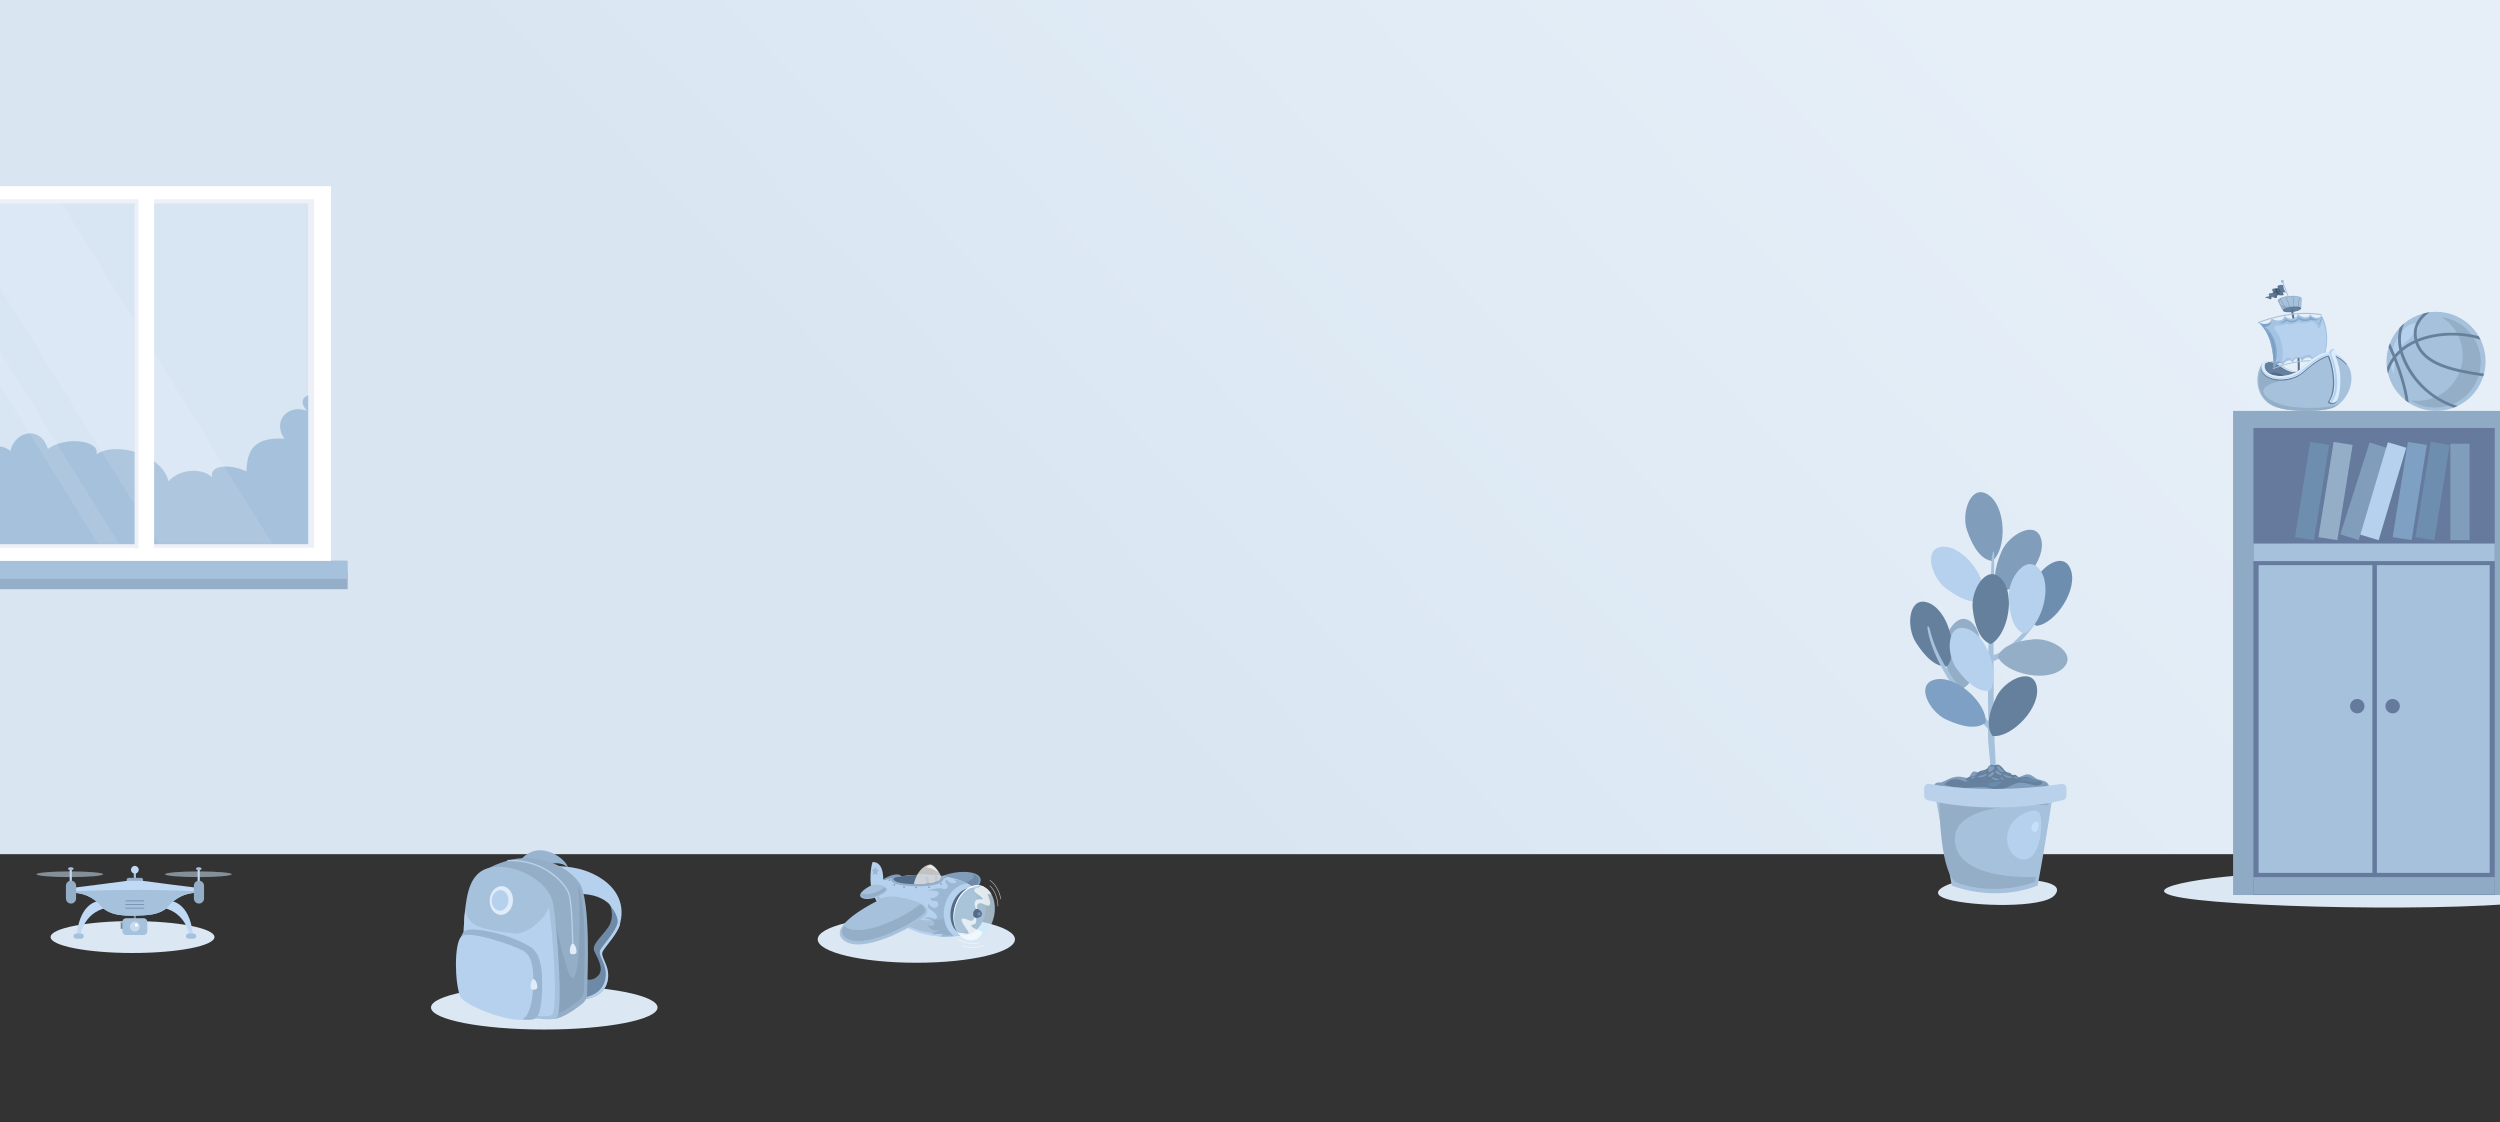 <svg width="1920" height="862" viewBox="0 0 1920 862" fill="none" xmlns="http://www.w3.org/2000/svg">
<rect x="0" y="0" width="1920" height="862" fill="#333333" stroke="none"/>
<g clip-path="url(#clip0)">
<rect x="-4" width="1924" height="656" fill="url(#paint0_linear)"/>
<path d="M267 438.441H-299V452.526H267V438.441Z" fill="#95AEC7"/>
<path d="M267 430.526H-299V444.616H267V430.526Z" fill="#A6C1DC"/>
<path d="M246.115 150.156H-278.11V422.803H246.115V150.156Z" fill="#EDF0F7"/>
<path d="M236.7 156.278H-268.7V417.916H236.7V156.278Z" fill="#D8E6F4"/>
<path d="M-268.7 417.911H236.7V303.607C232.24 304.928 230.238 309.696 235.858 315.53C220.977 309.917 208.974 323.647 218.442 336.877C190.711 335.224 190.09 350.76 189.19 361.982C176.114 355.97 161.007 357.171 162.811 366.393C153.829 358.406 136.87 360.91 129.441 369.604C124.481 349.155 89.673 338.713 74.047 348.8C77.159 338.463 50.737 334.575 36.78 344.749C30.983 326.232 11.527 331.12 7.918 346.354C0.057 339.366 -14.179 343.148 -11.923 355.576C-24.999 347.959 -43.118 357.484 -35.141 373.218C-40.053 370.156 -51.903 371.997 -54.481 382.435C-58.528 371.718 -78.729 372.458 -80.442 383.021C-89.068 365.778 -119.446 373.309 -125.219 394.781C-132.089 382.839 -151.93 387.654 -155.817 398.174C-164.165 385.876 -186.324 381.195 -199.271 390.46C-197.467 387.255 -205.583 377.23 -213.247 381.839C-213.247 381.839 -212.795 362.597 -231.736 361.794C-215.956 345.758 -242.109 315.088 -260.598 316.289C-245.347 307.49 -254.594 289.997 -268.695 298.397V417.911H-268.7Z" fill="#A6C1DC"/>
<g opacity="0.3">
<path opacity="0.3" d="M121.874 417.656H209.166L47.345 156.1H-39.947L121.874 417.656Z" fill="white"/>
<path opacity="0.3" d="M75.158 417.656H91.386L-70.435 156.1H-86.663L75.158 417.656Z" fill="white"/>
</g>
<path d="M-286.212 143V430.752H254.212V143H-286.212ZM241.29 420.688H-273.285V153.058H241.29V420.688Z" fill="white"/>
<path d="M115.47 155.605H103.399V421.299H115.47V155.605Z" fill="#EDF0F7"/>
<path d="M118.357 146.974H106.291V428.368H118.357V146.974Z" fill="white"/>
<path d="M1512.17 675.814C1499.87 676.399 1476.38 685.032 1495.81 690.661C1515.24 696.291 1569.19 697.571 1577.89 687.589C1586.58 677.606 1566.12 673.253 1512.17 675.814Z" fill="#DBE7F3"/>
<path d="M1572.67 608.72C1574.91 607.313 1573.94 601.818 1571.25 600.448C1568.56 599.073 1565.34 598.962 1563.28 597.584C1561.22 596.209 1558.67 593.672 1554.93 595.149C1551.21 596.626 1547.62 598.426 1545.31 596.843C1543 595.264 1539.8 592.179 1535.55 591.59C1532.94 591.234 1527.98 596.626 1525.03 595.681C1522.08 594.72 1518.01 592.068 1515.71 592.596C1513.38 593.12 1512.97 598.005 1510.41 597.485C1507.84 596.954 1504.24 595.681 1499.63 597.162C1495.01 598.635 1491.66 601.286 1489.48 600.967C1487.31 600.648 1484.78 602.203 1485.67 604.203C1486.58 606.216 1481.59 609.968 1505.45 612.39C1517.45 613.728 1555.32 615.483 1572.67 608.72Z" fill="#809DBB"/>
<path d="M1565.53 599.478C1570.18 600.464 1568.54 602.653 1565.17 603.242C1561.79 603.851 1554.21 599.862 1549 601.438C1543.8 603.017 1537.22 608.503 1529.75 605.652C1522.26 602.796 1513.76 605.418 1507.28 605.12C1500.8 604.829 1491.79 602.902 1493.67 601.888C1495.5 600.91 1496.15 598.733 1501.44 598.508C1506.73 598.283 1508.37 601.29 1510.92 599.858C1513.49 598.418 1512.48 596.393 1516.59 596.544C1520.71 596.696 1521.62 600.456 1527.65 599.331C1533.67 598.197 1535.87 593.075 1538.42 594.437C1540.97 595.792 1544.12 599.707 1548.82 598.197C1558.95 594.965 1556.14 597.518 1565.53 599.478Z" fill="#65819D"/>
<path d="M1555.74 597.518C1559.01 597.408 1568.41 600.947 1564.41 601.033C1560.41 601.114 1555.32 598.692 1552.48 599.613C1549.65 600.533 1551.06 597.69 1555.74 597.518Z" fill="#6A8BAC"/>
<path d="M1536.88 598.111C1535.21 598.631 1532.88 601.114 1528.96 601.368C1525.04 601.618 1526.79 604.04 1530.88 604.203C1534.97 604.371 1541.23 596.778 1536.88 598.111Z" fill="#6A8BAC"/>
<path d="M1496.85 605.958C1493.34 604.203 1489.35 602.117 1488.43 603.704C1487.51 605.292 1495.68 609.71 1504.69 609.804C1513.7 609.886 1514.2 607.885 1508.61 607.464C1503.03 607.051 1502.36 608.72 1496.85 605.958Z" fill="#65819D"/>
<path d="M1567.42 604.203C1570.51 602.493 1573.67 603.119 1570.5 605.623C1567.33 608.135 1559.32 612.059 1550.48 611.056C1541.64 610.054 1544.31 606.376 1552.56 606.134C1560.82 605.877 1561.24 607.628 1567.42 604.203Z" fill="#65819D"/>
<path d="M1576.31 612.116C1576.31 612.116 1569.96 654.113 1564.9 680.097C1530.66 693.472 1499 680.097 1499 680.097L1486.68 613.167L1576.31 612.116Z" fill="#A6C1DC"/>
<path d="M1574.21 609.412L1572.71 618.388C1572.71 618.388 1491.9 613.188 1502.18 650.517C1509.39 676.673 1563.46 673.494 1563.46 673.494L1562.81 677.389C1562.81 677.389 1532.38 689.36 1501.7 677.389C1488.64 666.502 1489.39 610.463 1489.39 610.463L1574.21 609.412Z" fill="#95AEC7"/>
<path d="M1551 626.595C1554.59 624.128 1565.01 619.308 1566.91 625.81C1568.82 632.311 1567.59 659.641 1554.67 660.103C1541.75 660.545 1534.54 637.92 1551 626.595Z" fill="#B6D1ED"/>
<path d="M1562.14 631.869C1562.89 631.341 1565.09 630.326 1565.49 631.701C1565.89 633.068 1565.64 638.849 1562.91 638.943C1560.17 639.045 1558.65 634.254 1562.14 631.869Z" fill="#C7E0FA"/>
<path d="M1477.71 611.236C1477.71 613.135 1479.29 614.252 1481.14 614.669C1536.27 627.078 1583.58 614.669 1583.58 614.669C1585.47 614.669 1587.01 613.135 1587.01 611.236V605.394C1587.01 603.5 1585.47 601.965 1583.58 601.965C1583.58 601.965 1532.6 610.864 1481.14 601.965C1479.25 601.965 1477.71 603.504 1477.71 605.394V611.236V611.236Z" fill="#B9D1EA"/>
<path d="M1506.97 529.017C1520.16 522.59 1526.92 489.646 1514.25 478.01C1503.3 467.958 1491.5 487.948 1493.15 501.928C1494.81 515.908 1498.96 526.137 1506.97 529.017Z" fill="#95AEC7"/>
<path d="M1535.6 453.888C1550.23 454.948 1572.57 429.831 1567.43 413.404C1562.99 399.216 1542.77 410.585 1537.21 423.514C1531.64 436.443 1530.11 447.379 1535.6 453.888Z" fill="#809DBB"/>
<path d="M1523.37 460.577C1527.92 446.61 1508.94 418.862 1491.78 419.905C1476.96 420.806 1483.12 443.189 1494.31 451.711C1505.5 460.23 1515.74 464.345 1523.37 460.577Z" fill="#B6D1ED"/>
<path d="M1495.53 511.715C1504.63 500.19 1496.43 467.578 1479.97 462.607C1465.76 458.311 1463.79 481.447 1471.34 493.32C1478.89 505.193 1487.07 512.603 1495.53 511.715Z" fill="#65809D"/>
<path d="M1530.04 430.87C1541.53 421.738 1541.01 388.116 1526.13 379.495C1513.28 372.053 1506.07 394.122 1510.7 407.411C1515.33 420.707 1521.59 429.794 1530.04 430.87Z" fill="#809DBB"/>
<path d="M1482.16 483.46C1486.47 502.448 1500.4 526.235 1527.13 553.888C1525.55 511.379 1529.36 429.778 1529.74 427.626C1530.6 422.835 1531.64 421.595 1531.56 427.266C1531.41 438.173 1531.07 470.662 1531.03 502.968C1535.58 502.063 1549.35 496.184 1573.04 460.046C1574.42 456.944 1576.83 457.288 1575.11 460.733C1573.43 464.092 1552.47 499.834 1531.03 507.718C1531.03 532.212 1531.22 555.983 1531.84 569.488C1534.06 618.04 1534.32 592.519 1534.39 594.597C1533.85 598.377 1529.45 595.231 1528.65 594.597C1528.64 578.195 1526.56 576.264 1526.75 559.804C1487.78 519.349 1481.38 490.313 1480.33 482.891C1479.95 480.22 1481.38 480.326 1482.16 483.46Z" fill="#A6C1DC"/>
<path d="M1513.9 596.426L1514.25 596.368C1515.59 596.152 1516.86 595.951 1517.29 595.325L1517.41 595.157C1518.14 594.09 1519.37 592.306 1522.02 591.823C1524.25 591.422 1526.22 590.686 1526.87 589.25C1527.26 587.908 1529.57 587.208 1529.71 587.302C1530.26 587.67 1531 587.928 1533.06 587.515C1533.21 587.433 1533.5 587.253 1533.68 587.224C1536.25 586.819 1538.71 590.833 1539.54 591.708C1540.43 592.666 1541.55 593.23 1542.96 593.431C1543.85 593.558 1544.39 594.143 1544.78 594.572C1545.22 595.047 1545.4 595.215 1545.8 595.215C1545.91 595.215 1546.04 595.198 1546.18 595.17C1546.58 595.088 1546.91 595.047 1547.2 595.047C1548.21 595.047 1548.68 595.538 1549.08 595.972C1549.36 596.266 1549.68 596.602 1550.33 596.966C1550.96 597.322 1552.32 597.637 1552.79 598.741C1552.99 599.183 1550.45 599.359 1548.37 599.359C1547.42 599.359 1546.44 599.212 1545.61 598.942C1545.15 598.795 1544.59 598.717 1543.93 598.717C1542.2 598.717 1540.25 599.277 1539.52 599.797C1538.92 600.222 1537.89 600.427 1536.37 600.427C1534.49 600.427 1531.96 600.096 1530.21 599.621C1528.52 599.167 1526.08 599.462 1523.12 600.472C1521.9 600.885 1520.3 601.143 1518.95 601.143C1517.51 601.143 1516.42 600.869 1515.72 600.321C1515.02 599.777 1513.37 599.625 1512.38 599.535C1511.87 599.49 1511.48 599.453 1511.19 599.38C1510.5 599.208 1509.38 599.122 1509.39 598.729C1509.4 598.426 1510.34 597.007 1513.9 596.426Z" fill="#65809D"/>
<path d="M1534.9 588.259C1535.73 588.259 1535.34 589.622 1538.13 591.61C1540.07 592.985 1538.07 593.922 1535.78 592.085C1533.39 590.17 1533.39 588.259 1534.9 588.259Z" fill="#809DBB"/>
<path d="M1540.89 593.701C1542.16 593.664 1544.01 594.548 1543.02 594.842C1542.03 595.137 1538.54 593.779 1540.89 593.701Z" fill="#6A8AAC"/>
<path d="M1537.02 597.064C1538.19 597.555 1539.51 599.134 1538.48 598.991C1537.46 598.844 1534.85 596.148 1537.02 597.064Z" fill="#809DBB"/>
<path d="M1547.8 596.577C1549.21 596.937 1551.59 598.304 1549.19 597.976C1546.81 597.641 1545.93 596.094 1547.8 596.577Z" fill="#809DBB"/>
<path d="M1542.47 595.91C1544.04 596.148 1546.51 596.978 1545.04 597.273C1543.57 597.567 1540.08 597.457 1538.69 595.505C1537.38 593.685 1540.78 595.652 1542.47 595.91Z" fill="#809DBB"/>
<path d="M1532.93 597.915C1534.23 598.111 1536.29 598.799 1535.07 599.044C1533.84 599.29 1530.94 599.196 1529.78 597.575C1528.7 596.066 1531.52 597.702 1532.93 597.915Z" fill="#809DBB"/>
<path d="M1534.02 592.081C1535 592.858 1538.21 594.658 1537.15 595.137C1536.08 595.616 1533 594.045 1532.59 592.977C1532.19 591.913 1533.29 591.492 1534.02 592.081Z" fill="#809DBB"/>
<path d="M1530.67 592.977C1529.84 592.977 1529.16 594.008 1528.07 594.695C1526.05 595.955 1527.32 597.731 1529.61 595.894C1532 593.987 1532.19 592.977 1530.67 592.977Z" fill="#809DBB"/>
<path d="M1523.92 592.261C1522.66 592.22 1520.8 593.104 1521.79 593.402C1522.79 593.697 1526.28 592.334 1523.92 592.261Z" fill="#6A8AAC"/>
<path d="M1524.4 597.514C1523.23 598.009 1521.91 599.588 1522.93 599.441C1523.96 599.294 1526.57 596.593 1524.4 597.514Z" fill="#6A8AAC"/>
<path d="M1515.95 596.577C1514.54 596.937 1512.17 598.304 1514.55 597.976C1516.94 597.641 1517.83 596.094 1515.95 596.577Z" fill="#809DBB"/>
<path d="M1521.83 595.501C1520.26 595.738 1517.79 596.569 1519.26 596.859C1520.73 597.154 1524.22 597.044 1525.61 595.092C1526.92 593.275 1523.52 595.243 1521.83 595.501Z" fill="#809DBB"/>
<path d="M1527.86 588.546C1526.89 589.495 1526.5 592.163 1527.56 592.748C1528.63 593.333 1531.27 591.267 1531.68 589.966C1532.08 588.665 1528.59 587.826 1527.86 588.546Z" fill="#809DBB"/>
<path d="M1524.99 554.948C1526.4 540.325 1501.86 517.365 1485.33 522.115C1471.06 526.215 1481.93 546.728 1494.7 552.612C1507.48 558.495 1518.36 560.283 1524.99 554.948Z" fill="#7EA0C4"/>
<path d="M1528.85 494.654C1542.04 488.227 1548.8 455.283 1536.13 443.647C1525.19 433.599 1513.38 453.585 1515.04 467.565C1516.69 481.545 1520.84 491.774 1528.85 494.654Z" fill="#65809D"/>
<path d="M1530.28 565.242C1544.85 567.005 1568.37 542.997 1564.02 526.341C1560.27 511.956 1539.53 522.34 1533.35 534.982C1527.17 547.624 1525.12 558.475 1530.28 565.242Z" fill="#65809D"/>
<path d="M1563.71 480.633C1578.35 479.708 1597.11 451.81 1589.81 436.226C1583.5 422.765 1565 436.762 1561.22 450.32C1557.44 463.879 1557.4 474.922 1563.71 480.633Z" fill="#6E8EAF"/>
<path d="M1554.17 486.676C1567.85 481.378 1577.34 449.118 1565.69 436.459C1555.63 425.527 1542.2 444.453 1542.67 458.519C1543.15 472.589 1546.43 483.133 1554.17 486.676Z" fill="#B6D1ED"/>
<path d="M1534.26 504.35C1540.45 517.672 1573.23 524.999 1585.07 512.517C1595.29 501.732 1575.53 489.573 1561.55 490.988C1547.56 492.404 1537.28 496.385 1534.26 504.35Z" fill="#95AEC7"/>
<path d="M1528.22 530.441C1536.52 518.331 1526.15 486.345 1509.39 482.491C1494.92 479.16 1494.51 502.378 1502.84 513.716C1511.18 525.057 1519.83 531.897 1528.22 530.441Z" fill="#B6D1ED"/>
<path d="M1744.99 670.976C1702.06 671.77 1620.09 683.477 1687.89 691.112C1755.7 698.753 1943.94 700.49 1974.27 686.945C2004.6 673.407 1933.23 667.503 1744.99 670.976Z" fill="#DBE7F3"/>
<path d="M1715.01 687.379H1931.59V315.567H1715.01V687.379Z" fill="#8FAAC5"/>
<path d="M1730.64 687.377H1915.96V328.69H1730.64V687.377Z" fill="#657A9D"/>
<path d="M1734.6 670.37H1912.1V434.035H1734.6V670.37Z" fill="#A6C1DC"/>
<path d="M1821.99 671.157H1825.45V432.325H1821.99V671.157Z" fill="#657A9D"/>
<path d="M1730.64 430.927H1915.96V417.437H1730.64V430.927Z" fill="#A6C1DC"/>
<path d="M1730.64 687.1H1915.96V673.615H1730.64V687.1Z" fill="#8FAAC5"/>
<path d="M1896.6 340.781H1881.88V414.857H1896.6V340.781Z" fill="#809DBB"/>
<path d="M1819.87 339.811L1797.36 410.384L1811.4 414.852L1833.9 344.288L1819.87 339.811Z" fill="#809DBB"/>
<path d="M1866.8 339.385L1855.08 412.529L1869.62 414.852L1881.35 341.712L1866.8 339.385Z" fill="#6E8EAF"/>
<path d="M1833.89 339.664L1812.7 410.641L1826.81 414.852L1848.01 343.876L1833.89 339.664Z" fill="#B6D1ED"/>
<path d="M1849.27 339.385L1837.55 412.529L1852.1 414.852L1863.82 341.712L1849.27 339.385Z" fill="#7EA0C3"/>
<path d="M1774.26 339.385L1762.54 412.529L1777.09 414.852L1788.8 341.712L1774.26 339.385Z" fill="#6E8EAF"/>
<path d="M1792.25 339.385L1780.53 412.529L1795.08 414.852L1806.8 341.712L1792.25 339.385Z" fill="#95AEC7"/>
<path d="M1815.93 542.341C1815.93 545.404 1813.45 547.882 1810.39 547.882C1807.33 547.882 1804.85 545.404 1804.85 542.341C1804.85 539.282 1807.33 536.799 1810.39 536.799C1813.45 536.799 1815.93 539.282 1815.93 542.341Z" fill="#657A9D"/>
<path d="M1843.08 542.341C1843.08 545.404 1840.61 547.882 1837.55 547.882C1834.48 547.882 1832.01 545.404 1832.01 542.341C1832.01 539.282 1834.48 536.799 1837.55 536.799C1840.61 536.799 1843.08 539.282 1843.08 542.341Z" fill="#657A9D"/>
<path d="M1743.92 277.411C1743.92 277.411 1747.68 277.478 1752.11 280.59C1762.36 287.815 1765.45 286.517 1773.83 280.302C1781.35 285.648 1741.03 300.099 1737.13 290.559C1736.55 283.622 1733.8 278.71 1743.92 277.411Z" fill="#65809D"/>
<path d="M1741.6 278.618C1741.6 278.618 1745.56 278.104 1749.99 281.216C1757.24 286.327 1760.81 287.457 1765.25 285.489C1761.69 286.247 1757.97 284.944 1751.87 280.781C1746.42 277.075 1742.14 277.745 1742.14 277.745C1740.19 277.993 1740.35 278.525 1739.25 279.035C1739.95 278.871 1740.73 278.729 1741.6 278.618Z" fill="#536B86"/>
<path d="M1741.75 278.135C1741.75 278.135 1745.71 277.62 1750.13 280.737C1757.38 285.844 1760.96 286.983 1765.39 285.01C1761.83 285.768 1758.12 284.465 1752.01 280.302C1746.57 276.596 1742.28 277.266 1742.28 277.266C1740.34 277.518 1740.5 278.046 1739.4 278.551C1740.09 278.387 1740.87 278.245 1741.75 278.135Z" fill="#C8D9EA"/>
<path d="M1773.83 280.298C1773.26 280.724 1772.71 281.123 1772.19 281.495C1774.34 284.062 1767.69 288.206 1759.42 291.119C1769.19 288.042 1777.63 283.007 1773.83 280.298Z" fill="#FDC300"/>
<path d="M1738.23 292.05C1741.57 294.843 1750.3 293.85 1758.39 291.434C1757.13 290.693 1755.74 289.78 1754.18 288.681C1749.75 285.564 1745.79 286.079 1745.79 286.079C1739.68 286.868 1738.27 288.973 1738.23 292.05Z" fill="#536B86"/>
<path d="M1753.65 218.848C1753.65 218.848 1753.21 222.075 1755.64 224.522C1752.97 224.318 1752.9 224.664 1753.41 225.488C1753.91 226.313 1753.86 226.801 1752.41 226.734C1750.95 226.668 1748.48 226.543 1748.66 227.492C1748.83 228.441 1748.68 228.893 1747.22 228.68C1745.75 228.467 1744.09 227.745 1744.26 228.498C1744.42 229.261 1744.54 230.116 1743.2 229.655C1741.85 229.194 1740.86 228.361 1739.76 229.084C1739.69 228.8 1740 227.856 1741.2 227.802C1742.4 227.749 1743.42 227.802 1742.98 227.164C1742.54 226.521 1741.82 225.524 1743.2 225.307C1744.58 225.089 1746.6 225.014 1745.9 224.203C1745.21 223.392 1744.38 222.257 1745.69 221.76C1747 221.259 1749.91 221.924 1749.55 221.135C1749.19 220.346 1748.88 219.597 1750 219.167C1751.13 218.728 1752.86 218.675 1753.65 218.848Z" fill="#607A97"/>
<path d="M1753.18 225.014C1752.41 224.921 1751.01 222.509 1750.04 221.233C1749.33 220.302 1749.63 219.579 1749.92 219.202C1748.91 219.641 1749.2 220.368 1749.55 221.131C1749.91 221.92 1747 221.255 1745.69 221.756C1745.63 221.778 1745.57 221.805 1745.52 221.831C1745.73 221.796 1745.98 221.756 1746.28 221.711C1747.71 221.508 1749.16 222.314 1749.78 222.82C1750.84 223.666 1752.39 224.828 1752.15 225.785C1752.05 226.207 1750.96 226.579 1750.43 226.681C1750.59 226.685 1752.25 226.721 1752.4 226.73C1753.85 226.796 1753.91 226.308 1753.4 225.484C1753.3 225.307 1753.21 225.151 1753.18 225.014Z" fill="#536B86"/>
<path d="M1748.66 227.492C1748.64 227.408 1748.65 227.333 1748.67 227.262C1748.32 227.12 1747.89 226.362 1747.33 225.661C1746.45 224.562 1745.96 223.782 1745.35 223.17C1745.23 223.041 1745.15 223.015 1745.12 223.05C1745.28 223.445 1745.61 223.853 1745.91 224.207C1746.49 224.881 1745.18 225.05 1743.93 225.209C1744.88 225.103 1746.07 225.165 1746.93 226.442C1747.67 227.532 1746.77 228.294 1746.43 228.529C1746.69 228.587 1746.95 228.64 1747.22 228.68C1748.68 228.889 1748.83 228.441 1748.66 227.492Z" fill="#536B86"/>
<path d="M1742.4 225.865C1742.35 226.264 1742.71 226.778 1742.98 227.16C1743.33 227.674 1742.74 227.736 1741.87 227.771C1741.87 227.771 1741.88 227.771 1741.88 227.776C1742.99 227.878 1743.5 228.419 1743.83 229.097C1744.09 229.62 1743.07 229.5 1742.6 229.425C1742.79 229.505 1742.99 229.585 1743.2 229.655C1744.54 230.116 1744.41 229.261 1744.26 228.498C1744.23 228.383 1744.25 228.299 1744.3 228.246C1743.46 227.545 1742.69 226.34 1742.4 225.865Z" fill="#536B86"/>
<path d="M1747.51 223.884C1747.73 223.977 1748.1 224.105 1748.19 224.261C1748.38 224.73 1748.74 224.859 1749.15 224.788C1749.57 224.722 1749.66 224.327 1749.54 224.048C1749.42 223.768 1749.63 223.534 1749.66 223.378C1749.83 222.381 1749.08 221.973 1748.44 221.938C1747.85 221.907 1747.34 222.08 1747.09 222.682C1746.83 223.285 1747.3 223.791 1747.51 223.884ZM1748.6 223.157C1748.52 222.904 1748.63 222.642 1748.83 222.576C1749.05 222.505 1749.28 222.656 1749.37 222.908C1749.45 223.161 1749.34 223.423 1749.14 223.494C1748.92 223.56 1748.69 223.409 1748.6 223.157ZM1748.88 223.72C1749.14 223.711 1749.05 224.19 1749.05 224.19C1749.02 224.336 1748.84 224.225 1748.7 224.043C1748.56 223.857 1748.63 223.724 1748.88 223.72ZM1747.64 222.798C1747.84 222.696 1748.09 222.807 1748.21 223.041C1748.34 223.276 1748.27 223.551 1748.08 223.653C1747.88 223.755 1747.62 223.644 1747.5 223.409C1747.38 223.174 1747.44 222.9 1747.64 222.798Z" fill="#37495C"/>
<path d="M1750.85 223.312C1750.85 223.312 1750.81 222.833 1750.51 222.908C1750.21 222.984 1750.24 223.48 1750.36 223.742C1749.97 224.065 1748.67 225.821 1748.67 225.821C1748.67 225.821 1748.08 225.728 1748.04 226.02C1748 226.313 1748.49 226.348 1748.49 226.348C1748.49 226.348 1748.64 226.725 1748.88 226.654C1749.1 226.592 1749.07 226.22 1748.92 226.007C1749.14 225.794 1750.68 223.937 1750.68 223.937C1750.68 223.937 1751.27 224.048 1751.34 223.751C1751.41 223.458 1751.02 223.232 1750.85 223.312Z" fill="#37495C"/>
<path d="M1750.37 225.4C1750.37 225.4 1750.83 224.943 1750.98 225.151C1751.13 225.364 1750.98 225.666 1750.83 225.679C1750.98 225.972 1750.78 226.246 1750.55 226.184C1750.32 226.122 1750.23 225.794 1750.23 225.794L1747.04 224.73C1747.04 224.73 1746.69 225.147 1746.44 224.979C1746.24 224.846 1746.32 224.571 1746.59 224.469C1746.38 224.181 1746.56 224.003 1746.74 224.003C1746.92 224.003 1747.14 224.371 1747.14 224.371L1750.37 225.4Z" fill="#37495C"/>
<path d="M1758.91 233.415C1758.72 233.432 1758.56 233.308 1758.52 233.126C1757.5 228.21 1752.89 217.208 1752.85 217.097C1752.77 216.911 1752.86 216.698 1753.04 216.618C1753.23 216.543 1753.44 216.627 1753.52 216.813C1753.71 217.265 1758.2 227.989 1759.23 232.976C1759.27 233.175 1759.15 233.366 1758.95 233.406C1758.94 233.41 1758.92 233.415 1758.91 233.415Z" fill="#A6C1DC"/>
<path d="M1753.85 215.944C1753.9 216.516 1753.48 217.017 1752.9 217.07C1752.33 217.119 1751.83 216.698 1751.78 216.126C1751.73 215.554 1752.15 215.053 1752.73 215.004C1753.29 214.951 1753.8 215.372 1753.85 215.944Z" fill="#95AEC7"/>
<path d="M1753.65 215.776C1753.68 216.197 1753.37 216.565 1752.96 216.6C1752.54 216.636 1752.17 216.325 1752.13 215.909C1752.1 215.488 1752.41 215.12 1752.82 215.084C1753.25 215.049 1753.61 215.355 1753.65 215.776Z" fill="#A6C1DC"/>
<path d="M1749.19 230.87C1749.19 230.87 1752.82 238.317 1753.52 238.903C1756.75 238.832 1767.24 236.939 1767.24 236.939L1767.63 228.844C1767.63 228.844 1765.37 226.517 1757.56 227.377C1749.82 228.232 1749.19 230.87 1749.19 230.87Z" fill="#95AEC7"/>
<path d="M1751.15 233.375C1751.76 234.022 1753.83 236.052 1763.33 235.143C1767.87 235.316 1767.23 236.934 1767.23 236.934L1767.62 228.84C1767.62 228.84 1765.45 226.982 1757.64 227.847C1749.9 228.702 1750.18 232.351 1751.15 233.375Z" fill="#A6C1DC"/>
<path d="M1767.21 236.668C1767.51 237.741 1764.57 239.08 1760.76 239.599C1756.95 240.117 1753.62 239.67 1753.33 238.601C1753.03 237.528 1755.88 236.243 1759.69 235.724C1763.5 235.197 1766.92 235.596 1767.21 236.668Z" fill="#58738F"/>
<path d="M1766.37 236.926C1766.6 237.763 1764.08 238.81 1760.73 239.262C1757.39 239.714 1754.5 239.408 1754.26 238.57C1754.03 237.732 1756.56 236.686 1759.9 236.23C1763.24 235.777 1766.14 236.088 1766.37 236.926Z" fill="#65809D"/>
<path d="M1755.37 236.806L1750.86 229.239L1751.04 229.172L1755.55 236.739L1755.37 236.806Z" fill="#58738F"/>
<path d="M1758.52 235.955L1755.46 227.74L1755.66 227.696L1758.72 235.91L1758.52 235.955Z" fill="#58738F"/>
<path d="M1761.66 235.56L1760.79 227.253L1761 227.244L1761.86 235.551L1761.66 235.56Z" fill="#58738F"/>
<path d="M1765.09 235.675L1764.88 235.662L1765.88 228.037L1766.09 228.051L1765.09 235.675Z" fill="#58738F"/>
<path d="M1764.58 298.726C1764.55 298.726 1764.51 298.726 1764.48 298.721C1764.04 298.668 1763.73 298.265 1763.79 297.826C1765.88 281.455 1763.95 266.307 1761.97 253C1761.13 247.405 1760.29 242.618 1759.48 238.544C1759.33 238.136 1759.28 237.493 1759.95 237.329C1760.74 237.187 1761.06 237.985 1761.02 238.357C1761.83 242.431 1762.71 247.175 1763.54 252.747C1765.54 266.161 1767.48 281.473 1765.37 298.03C1765.32 298.433 1764.98 298.726 1764.58 298.726Z" fill="#58738F"/>
<path d="M1735.04 247.995C1735.04 247.995 1742.58 251.28 1744.57 244.728C1749.34 247.405 1753.99 246.199 1754.53 242.529C1757.94 246.324 1764.3 245.069 1764.62 241.11C1768.32 244.599 1773.54 244.573 1774.11 241.234C1776.03 244.701 1782.02 245.034 1782.63 242.063C1786.47 245.814 1790.85 265.505 1782.71 277.558C1782.42 273.232 1777.91 273.719 1775.98 277.053C1774.83 273.258 1769.86 273.99 1768.01 277.394C1766.45 273.223 1761.95 275.116 1760.76 278.494C1759.35 275.302 1754.98 276.964 1752.97 280.604C1751.94 277.199 1748.4 278.569 1746.16 282.67C1745.98 269.464 1744.18 256.967 1735.04 247.995Z" fill="#A4C2E1"/>
<path d="M1747.43 278.764C1750.94 267.677 1745.54 254.551 1739.26 251.195C1741.01 251.195 1744.08 249.591 1744.66 247.255C1742.7 248.744 1740.99 248.926 1739.84 248.779C1737.41 249.023 1735.05 247.99 1735.05 247.99C1744.18 256.963 1745.98 269.459 1746.16 282.665C1748.15 279.017 1751.16 277.536 1752.54 279.637C1752.54 279.637 1752.54 279.637 1752.54 279.637C1751.81 277.74 1749.48 276.574 1747.43 278.764Z" fill="#82A6CB"/>
<path d="M1749.91 247.986C1749.91 247.986 1754.29 247.84 1755.16 244.776C1758.22 246.962 1763.62 247.108 1765.37 243.318C1767.85 245.796 1773.11 246.089 1774.42 243.318C1777.48 245.215 1780.1 245.942 1781.27 245.215C1780.25 246.089 1776.75 246.381 1774.71 245.508C1772.95 246.82 1767.12 247.259 1765.52 244.923C1764.06 246.966 1759.97 249.006 1755.74 246.235C1754.58 248.132 1752.25 248.279 1749.91 247.986Z" fill="#82A6CB"/>
<path d="M1755.16 249.006C1755.16 249.006 1752.54 250.025 1749.62 249.883C1746.71 249.737 1745.1 250.903 1748.46 254.99C1751.81 259.073 1754.29 269.14 1752.69 276.725C1752.83 278.618 1753.85 277.598 1755.16 275.705C1756.48 273.808 1759.25 274.686 1760.71 276.725C1763.33 271.911 1765.96 275.12 1768 274.101C1770.05 273.077 1773.98 271.472 1775 273.369C1776.02 275.267 1777.77 273.954 1778.94 272.93C1780.1 271.911 1782.29 272.35 1783.46 274.828C1786.08 268.989 1788.86 258.927 1783.46 245.362C1783.17 244.635 1783.75 250.468 1780.25 252.508C1780.69 250.757 1777.92 246.089 1774.56 247.113C1771.21 248.132 1768.14 248.279 1766.39 247.698C1764.64 247.113 1763.92 247.844 1760.85 248.864C1757.79 249.883 1757.94 248.132 1755.16 249.006Z" fill="#B6D1ED"/>
<path d="M1739.51 250.056C1740.32 250.056 1741.34 249.795 1742.54 248.943C1742.58 248.912 1742.59 248.846 1742.56 248.802C1742.53 248.753 1742.46 248.744 1742.42 248.779C1739.46 250.889 1737.66 249.294 1737.58 249.223C1737.54 249.183 1737.48 249.187 1737.44 249.232C1737.4 249.276 1737.4 249.338 1737.44 249.373C1737.46 249.387 1738.21 250.056 1739.51 250.056Z" fill="#5F86AE"/>
<path d="M1780.84 249.258C1780.87 249.258 1780.9 249.245 1780.92 249.214C1783.25 246.004 1782.71 243.961 1782.68 243.877C1782.67 243.823 1782.61 243.788 1782.56 243.806C1782.5 243.823 1782.47 243.881 1782.49 243.93C1782.49 243.952 1783.02 245.969 1780.75 249.094C1780.72 249.139 1780.73 249.205 1780.77 249.236C1780.8 249.249 1780.81 249.258 1780.84 249.258Z" fill="#5F86AE"/>
<path d="M1746.71 275.51C1746.76 275.51 1746.8 275.47 1746.81 275.417C1747.97 263.408 1742.46 256.307 1742.41 256.236C1742.38 256.191 1742.31 256.182 1742.26 256.218C1742.22 256.253 1742.21 256.315 1742.25 256.364C1742.3 256.435 1747.75 263.475 1746.6 275.399C1746.6 275.457 1746.64 275.506 1746.69 275.51C1746.7 275.51 1746.7 275.51 1746.71 275.51Z" fill="#5F86AE"/>
<path d="M1745.89 283.441C1745.69 283.45 1745.51 283.295 1745.51 283.091C1745.5 282.9 1745.63 282.74 1745.82 282.709C1745.89 282.687 1746.17 282.576 1746.46 282.457C1758.81 277.483 1771.33 275.696 1782.66 277.288C1782.87 277.319 1783 277.505 1782.98 277.705C1782.95 277.908 1782.76 278.046 1782.56 278.019C1771.36 276.446 1758.97 278.214 1746.73 283.139C1746.09 283.405 1746 283.436 1745.89 283.441Z" fill="#A6C1DC"/>
<path d="M1734.45 248.234C1734.28 248.243 1734.11 248.145 1734.04 247.977C1733.95 247.764 1734.05 247.511 1734.26 247.414C1734.32 247.392 1740.27 244.816 1749.18 242.782C1757.4 240.902 1769.9 239.107 1782.77 241.217C1783 241.257 1783.16 241.474 1783.12 241.709C1783.08 241.939 1782.87 242.099 1782.63 242.059C1769.9 239.971 1757.51 241.753 1749.37 243.615C1740.54 245.632 1734.66 248.176 1734.6 248.199C1734.55 248.221 1734.5 248.234 1734.45 248.234Z" fill="#A6C1DC"/>
<path d="M1738.23 278.01C1738.28 281.335 1737.18 286.987 1746.2 289.204C1755.21 291.42 1764.46 288.042 1768.62 283.503C1772.78 278.964 1783.19 270.727 1789.19 271.467C1795.2 272.208 1803.37 277.301 1805.37 285.932C1808.04 297.449 1800.37 309.631 1791.62 313.173C1784.62 316.01 1759.36 316.945 1747.01 312.331C1731.26 306.444 1730.83 286.641 1738.23 278.01Z" fill="#A6C1DC"/>
<path d="M1794.78 310.916C1787.77 313.749 1762.51 314.684 1750.17 310.074C1734.45 304.192 1731.16 294.678 1759.77 291.207C1759.69 290.773 1759.58 289.917 1759.5 288.805C1755.48 290.002 1750.82 290.334 1746.21 289.199C1737.19 286.983 1739.17 281.911 1739.11 278.587C1731.71 287.222 1732.35 306.634 1748.1 312.521C1760.44 317.136 1784.62 316.01 1791.62 313.173C1793.46 312.428 1795.26 311.293 1796.92 309.861C1796.22 310.265 1795.5 310.624 1794.78 310.916Z" fill="#95AEC7"/>
<path d="M1787.57 272.66C1787.58 273.613 1788.31 275.36 1788.97 277.031C1790.35 280.524 1794.99 298.965 1787.71 308.891C1789.56 311.001 1792.41 310.886 1794.03 308.984C1795.65 307.082 1797.38 296.31 1796.46 288.184C1795.54 280.054 1792.76 275.196 1792.88 273.719C1792.99 272.243 1793.9 270.075 1791.81 269.393C1789.36 268.59 1787.54 271.139 1787.57 272.66Z" fill="#65809D"/>
<path d="M1801.81 280.085C1801.85 280.143 1801.92 280.174 1801.99 280.174C1801.99 280.174 1801.99 280.174 1801.99 280.174C1802.12 280.174 1802.22 280.072 1802.22 279.948C1802.22 279.895 1802.2 279.846 1802.17 279.806C1801.48 278.636 1800.58 277.439 1799.49 276.326C1796.3 273.524 1792.43 271.862 1789.2 271.463C1783.19 270.723 1772.79 278.959 1768.63 283.499C1764.47 288.038 1755.22 291.416 1746.21 289.199C1737.6 287.08 1738.21 281.836 1738.23 278.467C1737.97 278.591 1737.73 278.738 1737.52 278.906C1737.22 279.323 1736.92 279.762 1736.65 280.218C1736.2 281.393 1736.17 282.891 1736.59 284.332C1737.35 286.947 1739.45 289.133 1742.49 290.498C1745.16 291.7 1748.36 292.333 1751.75 292.333C1758.25 292.333 1764.66 290.108 1768.9 286.389C1773.27 282.554 1783.5 273.578 1790.79 273.578C1791.9 273.578 1792.91 273.79 1793.8 274.203C1793.81 274.207 1793.82 274.207 1793.82 274.211C1795.91 274.934 1800.17 277.913 1801.81 280.085Z" fill="#65809D"/>
<path d="M1744.44 277.377C1744.44 277.377 1738.62 276.689 1737.23 278.795C1735.67 281.171 1736.27 286.721 1742.57 289.55C1750.61 293.158 1762.24 291.176 1768.74 285.476C1774.58 280.356 1786.7 269.925 1793.89 273.254C1795.97 273.963 1800.26 276.902 1801.99 279.203C1799.83 275.479 1794.54 270.412 1788.13 270.647C1781.71 270.887 1775.86 274.961 1767.94 282.607C1761.78 288.548 1750.86 290.29 1744.27 287.599C1737.69 284.904 1738.98 279.442 1740.11 278.729C1741.24 278.019 1743.24 277.935 1743.24 277.935L1744.44 277.377Z" fill="#B6D1ED"/>
<path d="M1740.11 278.724C1739.6 279.048 1739.06 280.329 1739.21 281.889C1738.88 280.121 1739.48 278.605 1740.03 278.25C1741.16 277.536 1743.16 277.461 1743.16 277.461L1743.49 277.306C1744.06 277.341 1744.44 277.381 1744.44 277.381L1743.22 277.935C1743.22 277.931 1741.23 278.011 1740.11 278.724Z" fill="#DBECFD"/>
<path d="M1742.5 289.071C1750.54 292.679 1762.17 290.698 1768.67 284.997C1774.51 279.877 1786.62 269.446 1793.82 272.775C1795.55 273.369 1798.84 275.524 1800.88 277.554C1801.31 278.117 1801.68 278.671 1801.99 279.198C1800.25 276.902 1795.97 273.963 1793.88 273.249C1786.69 269.925 1774.57 280.355 1768.73 285.471C1762.24 291.172 1750.6 293.154 1742.56 289.545C1738.51 287.723 1736.82 284.771 1736.54 282.266C1736.98 284.664 1738.7 287.364 1742.5 289.071Z" fill="#DBECFD"/>
<path d="M1737.56 278.414C1738.9 277.199 1742.03 277.212 1743.56 277.306L1743.09 277.523C1743.09 277.523 1741.09 277.603 1739.97 278.316C1739.32 278.729 1738.61 280.741 1739.41 282.887C1739.89 284.558 1741.25 286.367 1744.26 287.595C1750.85 290.285 1761.77 288.543 1767.93 282.603C1775.85 274.956 1781.71 270.882 1788.12 270.643C1793.08 270.461 1797.37 273.453 1800.06 276.543C1798.09 274.548 1795.42 272.802 1793.89 272.279C1785.77 268.67 1773.96 279.194 1768.12 284.314C1761.61 290.015 1750.99 292.134 1742.95 288.525C1736.75 285.746 1736.09 280.834 1737.56 278.414Z" fill="#DBECFD"/>
<path d="M1788.27 271.361C1788.28 272.314 1789.01 274.056 1789.67 275.732C1791.05 279.225 1796.24 298.393 1788.96 308.319C1790.81 310.429 1793.12 309.587 1794.74 307.685C1796.36 305.783 1798.09 295.015 1797.17 286.885C1796.24 278.755 1793.47 273.897 1793.59 272.416C1793.7 270.935 1794.61 268.772 1792.52 268.094C1790.06 267.287 1788.24 269.836 1788.27 271.361Z" fill="#DBECFD"/>
<path d="M1790.28 275.528C1789.62 273.852 1788.89 272.106 1788.88 271.157C1788.86 270.12 1789.71 268.604 1791.02 268.001C1791.48 267.903 1791.98 267.921 1792.52 268.094C1792.68 268.147 1792.82 268.209 1792.95 268.28C1791.45 268.768 1790.47 270.439 1790.48 271.56C1790.5 272.514 1791.22 274.256 1791.88 275.931C1793.27 279.425 1798.45 298.593 1791.17 308.514C1791.49 308.877 1791.82 309.148 1792.16 309.347C1791.27 309.392 1790.38 309.037 1789.57 308.115C1796.85 298.185 1791.67 279.017 1790.28 275.528Z" fill="#B6D1ED"/>
<path d="M1834.52 288.805C1840.75 308.882 1862.07 320.115 1882.15 313.882C1902.23 307.654 1913.45 286.327 1907.22 266.25C1901 246.173 1879.67 234.948 1859.6 241.172C1839.52 247.405 1828.3 268.728 1834.52 288.805Z" fill="#A6C1DC"/>
<path d="M1855.28 255.318C1860.74 250.029 1856.84 244.324 1846.98 251.971C1840.78 256.776 1832.65 274.77 1838.22 287.178C1839.96 267.526 1844.26 266.002 1855.28 255.318Z" fill="#B6D1ED"/>
<path d="M1866.75 306.315C1885.19 300.592 1895.5 281.007 1889.78 262.575C1887.24 254.387 1881.97 247.822 1875.29 243.531C1888.2 245.41 1899.55 254.44 1903.67 267.735C1909.39 286.172 1899.08 305.765 1880.64 311.484C1870.37 314.667 1859.77 312.867 1851.38 307.49C1856.37 308.217 1861.6 307.906 1866.75 306.315Z" fill="#95AEC7"/>
<path d="M1834.04 286.907C1833.66 285.445 1833.37 283.986 1833.18 282.523C1834.33 279.544 1835.82 276.751 1837.71 274.207C1836.43 271.037 1835.28 268.413 1834.43 266.538C1834.74 265.532 1835.1 264.556 1835.48 263.585C1836.21 265.137 1837.6 268.178 1839.28 272.256C1840.33 271.042 1841.47 269.88 1842.69 268.785C1840.92 261.564 1841.75 255.659 1842.86 251.807C1844.03 250.526 1845.28 249.316 1846.63 248.203C1846.02 249.32 1842.36 256.688 1844.58 267.194C1847.43 264.929 1850.71 262.965 1854.38 261.298C1852 251.421 1857.03 244.586 1861.31 240.742C1862.9 240.326 1864.5 240.002 1866.1 239.802C1862.66 242.01 1853.88 248.895 1856.43 260.434C1871.75 254.223 1890.69 254.387 1903.67 258.266C1904.18 259.148 1904.66 260.061 1905.11 260.997C1892.59 256.568 1872.79 256.049 1857 262.557C1862.24 278.454 1882.8 283.303 1907.72 286.916C1907.54 287.63 1907.35 288.348 1907.13 289.044C1881.67 285.343 1860.63 280.28 1854.96 263.43C1851.75 264.915 1848.33 266.91 1845.16 269.57C1846.76 275.071 1856.18 302.237 1887.44 311.754C1886.46 312.224 1885.45 312.659 1884.42 313.058C1861.06 304.967 1847.91 286.105 1843.37 271.175C1842.27 272.216 1841.22 273.36 1840.22 274.588C1843.87 283.756 1848.3 296.837 1849.94 309.312C1849.1 308.762 1848.3 308.168 1847.51 307.552C1845.79 296.483 1841.98 285.094 1838.7 276.667C1836.7 279.566 1835.08 282.971 1834.04 286.907Z" fill="#65809D"/>
<path d="M779.496 721.426C779.496 731.351 745.585 739.398 703.749 739.398C661.917 739.398 628.006 731.356 628.006 721.426C628.006 711.501 661.917 703.454 703.754 703.454C745.585 703.454 779.496 711.501 779.496 721.426Z" fill="#DBE7F3"/>
<path d="M676.457 676.363C676.457 676.363 680.562 673.404 685.495 672.03C691.727 670.299 695.072 673.278 689.303 677.602C683.701 678.312 673.851 678.211 673.851 678.211L676.457 676.363Z" fill="#809DBB"/>
<path d="M712.078 677.531C712.465 677.258 723.714 671.656 733.194 670.177C748.645 667.765 761.642 673.089 746.413 685.649C731.118 685.658 712.078 677.531 712.078 677.531Z" fill="#809DBB"/>
<path d="M746.556 671.135C749.351 673.635 747.598 675.9 736.841 679.586C729.702 679.59 719.755 679.552 710.536 676.875C709.906 677.182 709.523 677.384 709.46 677.43C709.46 677.43 728.5 685.557 743.795 685.548C755.208 677.052 752.666 673.24 746.556 671.135Z" fill="#6F8AA7"/>
<path d="M748.061 682.103C734.168 669.148 693.904 669.337 673.998 677.72C667.678 678.052 668.674 684.187 673.208 692.062C677.747 699.936 701.262 726.464 741.829 717.573C748.208 693.923 748.061 682.103 748.061 682.103Z" fill="#B6D1ED"/>
<path d="M725.693 705.676C693.08 711.765 679.516 692.289 671.931 685.519C671.931 685.519 672.927 696.835 693.467 709.009C704.976 715.833 716.326 717.342 733.349 718.291C729.97 715.762 726.344 710.538 725.693 705.676Z" fill="#A6BED6"/>
<path d="M723.987 717.879C723.234 718.527 722.108 718.959 721.217 719.228C726.197 719.56 731.55 719.35 737.261 718.442C740.715 709.252 742.959 678.682 742.959 678.682C742.959 678.682 738.03 675.152 732.025 675.573C734.399 676.295 735.879 677.955 732.492 678.304C729.101 678.653 726.785 675.186 726.785 675.186C726.785 675.186 725.004 677.064 727.016 678.972C729.029 680.88 727.403 683.666 723.84 682.456C720.28 681.241 711.859 684.208 711.859 684.208C711.859 684.208 722.415 682.884 720.81 686.586C719.209 690.288 714.355 689.763 714.355 689.763C714.355 689.763 715.074 692.36 717.81 691.898C720.545 691.431 722.096 695.709 718.99 696.966C715.885 698.226 713.032 694.117 713.032 694.117C713.032 694.117 711.401 696.772 714.721 698.651C718.036 700.525 720.608 703.857 719.209 705.332C717.809 706.807 713.519 702.735 709.8 705.445C712.809 705.5 718.205 706.794 717.625 709.555C717.045 712.316 712.553 710.601 712.553 710.601C712.553 710.601 715.053 716.157 721.407 714.161C720.02 716.157 715.961 715.871 716.015 717.963C717.692 716.997 725.394 716.665 723.987 717.879Z" fill="#9AB7D3"/>
<path d="M733.349 718.287C729.97 715.761 726.348 710.538 725.697 705.676C722.167 706.336 718.86 706.693 715.763 706.803C717.036 707.467 717.877 708.374 717.629 709.551C717.049 712.312 712.557 710.597 712.557 710.597C712.557 710.597 715.057 716.152 721.411 714.156C720.364 715.665 717.797 715.871 716.62 716.783C717.629 716.93 718.654 717.064 719.696 717.186C721.94 716.993 724.264 717.094 724.155 717.648C727.037 717.9 730.088 718.106 733.349 718.287Z" fill="#95AEC7"/>
<path d="M678.171 678.111C678.171 678.111 680.083 662.071 670.254 662C669.28 662.857 666.531 678.754 670.914 687.133C678.894 680.258 678.171 678.111 678.171 678.111Z" fill="#B6D1ED"/>
<path d="M748.061 682.103C746.565 680.708 744.758 679.464 742.707 678.367C741.598 678.548 740.4 678.838 739.102 679.27C732.773 681.384 727.571 687.628 725.592 695.512C723.197 705.063 726.407 714.459 732.941 719.001C735.807 718.711 738.77 718.245 741.833 717.573C748.208 693.923 748.061 682.103 748.061 682.103Z" fill="#B6D1ED"/>
<path d="M756.141 703.088C753.7 712.82 746.018 719.279 738.984 717.514C731.95 715.749 728.227 706.429 730.668 696.697C733.11 686.964 740.791 680.506 747.825 682.271C754.86 684.036 758.583 693.356 756.141 703.088Z" fill="#536B86"/>
<path d="M747.825 682.271C746.88 682.035 745.926 681.951 744.972 681.998C750.107 685.254 752.523 693.263 750.439 701.579C748.325 710.005 742.283 715.972 736.139 716.278C737.013 716.833 737.963 717.257 738.988 717.514C746.023 719.279 753.704 712.82 756.145 703.088C758.583 693.356 754.86 684.036 747.825 682.271Z" fill="#415770"/>
<path d="M678.512 689.515C681.609 688.023 687.542 688.204 695.009 689.94C702.48 691.675 715.667 695.188 711.196 702.273C706.725 709.362 666.897 731.318 650.837 723.804C634.785 716.291 654.026 701.31 678.512 689.515Z" fill="#A6C1DC"/>
<path d="M651.127 721.207C666.935 728.603 706.141 706.988 710.54 700.012C710.906 699.436 710.612 696.264 706.468 694.566C697.53 702.68 665.031 719.325 651.185 712.845C650.059 712.316 649.122 711.748 648.349 711.148C644.197 716.316 648.278 719.875 651.127 721.207Z" fill="#95AEC7"/>
<path d="M684.319 674.488C683.151 675.619 684.886 677.371 686.962 678.371C692.294 680.939 712.179 681.918 720.617 678.615C724.773 676.989 725.058 674.463 724.802 672.963C711.75 670.98 696.467 671.677 684.319 674.488Z" fill="#95AEC7"/>
<path d="M688.042 673.711C684.542 674.379 686.416 676.329 688.802 677.316C693.559 679.283 711.322 679.976 718.873 677.396C723.02 675.98 722.873 673.719 722.541 672.652C711.334 671.236 698.766 671.702 688.042 673.711Z" fill="#536B86"/>
<path d="M670.813 679.401C667.968 679.968 656.366 686.838 662.195 689.696C667.973 692.524 680.529 686.469 681.251 683.573C681.945 680.796 674.583 678.649 670.813 679.401Z" fill="#A6C1DC"/>
<path d="M680.575 683.086C680.609 682.956 680.323 681.834 679.041 681.506C676.251 684.506 666.523 688.389 661.666 686.179C660.825 687.41 661.754 688.692 662.266 688.944C667.809 691.65 679.877 685.864 680.575 683.086Z" fill="#95AEC7"/>
<path d="M673.952 672.173L672.187 670.98L670.347 672.047L670.775 669.66L669.38 667.916L671.406 667.639L672.385 665.492L673.208 667.702L675.209 668.122L673.692 669.765L673.952 672.173Z" fill="#9AB7D3"/>
<path opacity="0.7" d="M763.167 704.714C760.285 716.194 751.225 723.817 742.926 721.733C734.627 719.648 730.231 708.656 733.114 697.176C735.992 685.695 745.056 678.073 753.355 680.153C761.654 682.237 766.046 693.23 763.167 704.714Z" fill="#CDEAFC"/>
<path d="M754.129 680.381C753.876 680.297 753.616 680.221 753.355 680.158C745.056 678.078 735.992 685.696 733.114 697.181C731.236 704.661 732.45 711.939 735.82 716.674C732.807 711.939 731.79 705.005 733.58 697.878C736.463 686.398 745.523 678.776 753.822 680.86C755.612 681.309 757.221 682.175 758.612 683.368C757.326 682.032 755.822 681.015 754.129 680.381Z" fill="white"/>
<path opacity="0.7" d="M759.121 686.624C759.906 686.944 760.738 686.956 761.474 686.843C760.667 685.376 759.688 684.095 758.553 683.031L754.129 680.38C754.129 680.38 747.893 682.212 748.073 684.04C748.25 685.864 758.982 691.204 753.086 690.709C747.191 690.209 748.367 695.146 749.342 697.474C750.317 699.802 750.67 698.222 750.67 698.222C750.67 698.222 749.132 694.47 752.124 693.738C755.112 693.003 758.885 697.352 760.255 694.701C761.617 692.049 757.007 685.763 759.121 686.624Z" fill="white"/>
<path opacity="0.7" d="M747.779 712.677C744.06 710.421 747.061 710.211 748.611 709.647C750.166 709.084 750.158 703.853 748.435 702.853L748.447 703.378C748.447 703.378 748.061 708.488 744.754 707.004C741.447 705.521 736.694 703.815 739.035 708.328C741.375 712.845 746.481 718.068 742.27 717.005C739.808 716.383 737.274 716.295 735.593 716.333C737.413 719.039 739.913 720.976 742.926 721.733C745.594 722.401 748.338 722.065 750.935 720.922C752.137 719.737 753.254 718.539 753.923 717.61C755.94 714.816 751.498 714.93 747.779 712.677Z" fill="white"/>
<path d="M754.011 702.567C753.423 704.79 750.401 705.168 749.057 704.832C747.716 704.496 747.006 702.718 747.468 700.861C747.935 699.004 749.401 697.772 750.742 698.109C752.086 698.445 754.608 700.31 754.011 702.567Z" fill="#536B86"/>
<path d="M753.427 702.285C753.187 703.197 751.948 703.353 751.397 703.214C750.847 703.075 750.557 702.348 750.746 701.588C750.935 700.827 751.536 700.323 752.086 700.457C752.637 700.596 753.671 701.361 753.427 702.285Z" fill="#6F89A7"/>
<path opacity="0.6" d="M766.411 696.02C766.268 696.024 766.147 695.911 766.142 695.768C765.932 689.528 763.743 684.006 760.142 680.624C760.037 680.527 760.032 680.359 760.129 680.254C760.23 680.149 760.394 680.145 760.499 680.241C764.201 683.72 766.445 689.372 766.659 695.751C766.672 695.894 766.558 696.016 766.411 696.02Z" fill="white"/>
<path opacity="0.6" d="M768.638 690.646C768.512 690.65 768.399 690.562 768.374 690.431C767.214 684.296 764.213 679.174 760.133 676.379C760.016 676.295 759.986 676.136 760.066 676.018C760.146 675.9 760.31 675.867 760.427 675.951C764.617 678.825 767.701 684.069 768.886 690.339C768.911 690.482 768.819 690.62 768.68 690.646C768.668 690.641 768.651 690.646 768.638 690.646Z" fill="white"/>
<path opacity="0.6" d="M747.867 725.01C743.884 725.115 739.509 723.943 735.383 721.607C735.257 721.535 735.211 721.376 735.282 721.249C735.353 721.123 735.513 721.077 735.639 721.153C741.073 724.229 746.922 725.246 751.687 723.939C751.826 723.901 751.969 723.981 752.011 724.124C752.048 724.262 751.964 724.405 751.826 724.447C750.569 724.788 749.241 724.977 747.867 725.01Z" fill="white"/>
<path opacity="0.6" d="M747.67 727.948C744.783 728.023 741.699 727.544 738.627 726.51C738.488 726.464 738.417 726.317 738.463 726.178C738.509 726.044 738.656 725.968 738.795 726.015C744.711 728.006 750.649 727.893 755.082 725.712C755.212 725.649 755.368 725.704 755.431 725.834C755.494 725.96 755.444 726.12 755.313 726.183C753.069 727.284 750.46 727.872 747.67 727.948Z" fill="white"/>
<path d="M683.705 675.879C683.714 676.258 683.415 676.573 683.037 676.585C682.659 676.594 682.344 676.295 682.335 675.917C682.327 675.539 682.625 675.224 683.003 675.215C683.382 675.203 683.697 675.501 683.705 675.879Z" fill="#809DBB"/>
<path d="M687.538 679.527C687.546 679.905 687.248 680.22 686.869 680.229C686.491 680.237 686.176 679.939 686.168 679.56C686.159 679.182 686.458 678.867 686.836 678.854C687.214 678.85 687.529 679.149 687.538 679.527Z" fill="#809DBB"/>
<path d="M694.992 681.25C695 681.628 694.702 681.943 694.324 681.951C693.946 681.96 693.631 681.661 693.618 681.283C693.61 680.905 693.908 680.59 694.286 680.582C694.668 680.573 694.984 680.871 694.992 681.25Z" fill="#809DBB"/>
<path d="M704.153 681.531C704.161 681.909 703.863 682.225 703.484 682.237C703.106 682.246 702.791 681.947 702.783 681.569C702.774 681.191 703.073 680.876 703.451 680.863C703.829 680.855 704.144 681.153 704.153 681.531Z" fill="#809DBB"/>
<path d="M714.17 681.355C714.179 681.733 713.88 682.048 713.502 682.061C713.124 682.069 712.809 681.771 712.796 681.393C712.788 681.014 713.086 680.699 713.464 680.691C713.847 680.678 714.162 680.976 714.17 681.355Z" fill="#809DBB"/>
<path d="M723.432 678.846C723.44 679.224 723.142 679.539 722.764 679.552C722.386 679.56 722.07 679.262 722.058 678.884C722.049 678.506 722.348 678.191 722.726 678.182C723.104 678.165 723.423 678.464 723.432 678.846Z" fill="#809DBB"/>
<path d="M726.529 673.967C726.537 674.346 726.239 674.661 725.861 674.673C725.478 674.682 725.167 674.383 725.155 674.005C725.146 673.627 725.445 673.312 725.823 673.303C726.205 673.291 726.516 673.589 726.529 673.967Z" fill="#809DBB"/>
<path d="M719.961 676.959L720.07 672.543C720.087 671.963 719.625 671.48 719.045 671.467C718.461 671.45 717.982 671.913 717.969 672.492L717.86 676.921C717.852 677.195 717.952 677.443 718.116 677.632C718.377 677.556 718.629 677.476 718.873 677.396C719.276 677.258 719.638 677.111 719.961 676.959Z" fill="#394E66"/>
<path d="M713.801 678.417L712.666 674.131C712.519 673.568 711.944 673.236 711.38 673.383C710.822 673.53 710.485 674.106 710.632 674.669L711.708 678.737C712.431 678.67 713.133 678.585 713.809 678.493C713.805 678.472 713.805 678.447 713.801 678.417Z" fill="#394E66"/>
<path opacity="0.7" d="M719.314 677.232C719.402 677.199 719.49 677.165 719.575 677.127C719.596 677.119 719.617 677.111 719.642 677.102C719.738 677.06 719.831 677.022 719.923 676.976C719.928 676.976 719.932 676.972 719.936 676.972C722.991 675.56 722.844 673.614 722.541 672.648C721.65 670.261 718.058 664.517 714.465 663.824C704.22 665.672 701.804 679.027 701.804 679.027C701.837 679.035 703.476 679.065 705.35 679.06C707.872 679.031 710.376 678.896 712.662 678.64C714.326 678.447 715.856 678.199 717.184 677.875C717.205 677.871 717.221 677.867 717.238 677.863C717.423 677.817 717.608 677.77 717.789 677.724C717.805 677.72 717.818 677.716 717.835 677.711C717.986 677.669 718.137 677.627 718.284 677.585C718.327 677.573 718.369 677.56 718.411 677.548C718.57 677.497 718.726 677.447 718.877 677.396C718.999 677.354 719.121 677.312 719.234 677.27C719.259 677.258 719.285 677.245 719.314 677.232Z" fill="white"/>
<path opacity="0.7" d="M714.78 664.298C713.305 664.513 711.25 666.004 711.25 666.004C711.25 666.004 716.973 666.597 720.6 670.249C719.125 667.147 717.205 665.412 714.78 664.298Z" fill="white"/>
<path d="M505.006 773.75C505.006 783.1 466.057 790.678 418.006 790.678C369.955 790.678 331.006 783.1 331.006 773.75C331.006 764.399 369.955 756.821 418.006 756.821C466.053 756.816 505.006 764.399 505.006 773.75Z" fill="#DBE7F3"/>
<path d="M421.224 663.639C421.224 663.639 431.105 660.943 436.113 666.297C435.398 660.222 414.614 643.658 400.231 660.013C413.733 663.595 421.224 663.639 421.224 663.639Z" fill="#99B4D0"/>
<path d="M465.581 690.244C468.355 692.109 473.037 704.029 466.9 712.445C460.757 720.87 454.303 725.577 456.43 730.522C458.557 735.467 464.364 744.005 459.433 749.257C454.507 754.518 448.773 751.676 448.773 751.676L450.122 767.154C450.122 767.154 463.95 765.757 466.588 753.525C469.226 741.313 460.037 735.122 463.03 730.288C466.028 725.455 474.975 716.119 476.133 709.441C477.306 702.754 465.581 690.244 465.581 690.244Z" fill="#6F8AA7"/>
<path d="M476.138 709.437C477.063 704.165 469.976 695.302 466.943 691.778C467.493 692.605 468.029 693.695 468.511 694.98C471.621 699.147 474.979 704.686 474.342 708.414C473.164 715.107 464.227 724.443 461.234 729.271C458.226 734.09 467.42 740.296 464.777 752.508C462.704 762.102 453.767 765.027 450.014 765.84L450.126 767.149C450.126 767.149 463.955 765.752 466.593 753.521C469.231 741.308 460.041 735.117 463.035 730.284C466.033 725.45 474.979 716.115 476.138 709.437Z" fill="#B6D1ED"/>
<path d="M465.58 690.244C465.58 690.244 466.111 690.838 466.938 691.778C466.471 691.072 465.994 690.536 465.58 690.244Z" fill="#FCC353"/>
<path d="M424.631 664.836C430.482 665.659 445.498 664.428 461.093 674.245C476.673 684.068 480.757 698.85 474.712 713.569C476.279 700.115 466.817 686.268 444.485 686.54C433.31 675.535 424.631 664.836 424.631 664.836Z" fill="#B6D1ED"/>
<path d="M446.612 771.34C450.866 767.957 451.012 765.602 451.032 758.763C451.027 751.9 454.176 690.916 444.772 677.774C435.368 664.647 412.083 654.167 388.836 661.274C365.584 668.36 357.607 678.553 359.515 710.551C361.418 742.54 413.869 782.506 425.468 782.452C431.801 782.443 442.713 774.446 446.612 771.34Z" fill="#95AEC7"/>
<path d="M422.82 695.039C429.664 720.378 436.254 753.949 440.177 751.101C446.559 746.477 444.836 696.684 444.84 690.025C444.84 688.911 443.901 683.951 443.998 680.402C451.256 697.351 448.554 750.07 448.549 756.339C448.54 762.993 448.403 765.28 444.256 768.58C440.46 771.598 429.849 779.367 423.701 779.391C412.404 779.44 361.403 740.578 359.563 709.461C358.39 689.904 361.024 678.743 368.748 671.407C385.195 692.722 415.135 695.073 422.82 695.039Z" fill="#88A2BC"/>
<path d="M391.163 666.487C402.188 668.463 422.124 678.159 424.904 694.562C427.698 710.975 432.755 776.008 427.634 781.479C422.504 786.94 365.955 775.302 360.513 760.651C355.076 746 355.348 712.664 357.456 696.572C359.569 680.48 363.497 661.536 391.163 666.487Z" fill="#A6C1DC"/>
<path d="M395.378 716.981C403.725 718.081 419.359 705.582 421.496 696.489C424.154 712.109 428.968 773.988 424.095 779.177C419.209 784.39 365.399 773.302 360.24 759.376C355.071 745.426 355.319 713.7 357.324 698.402C359.549 712.571 371.104 713.773 395.378 716.981Z" fill="#B6D1ED"/>
<path d="M439.88 728.531C439.88 728.531 439.905 728.541 439.919 728.536C440.207 728.536 440.43 728.312 440.426 728.03C440.421 726.643 440.056 693.919 437.349 686.044C434.862 678.84 419.067 659.366 390.101 660.388C389.829 660.407 389.605 660.631 389.62 660.918C389.615 661.201 389.863 661.405 390.131 661.4C418.196 660.402 434.078 679.633 436.395 686.37C439.063 694.09 439.423 727.689 439.418 728.03C439.423 728.303 439.632 728.522 439.88 728.531Z" fill="#B6D1ED"/>
<path d="M407.182 727.149C413.329 730.892 415.558 738.987 416.108 747.397C416.678 755.813 416.873 779.347 410.905 782.282C400.625 787.349 358.25 771.257 355.514 763.596C352.788 755.935 349.001 716.825 358.211 714.289C365.195 712.381 390.326 716.879 407.182 727.149Z" fill="#99B4D0"/>
<path d="M401.297 729.885C406.213 732.357 408.719 737.638 409.44 747.062C410.15 756.485 409.26 781.343 400.012 783.051C391.158 784.677 356.716 772.883 353.406 765.022C349.264 755.141 348.583 724.847 354.282 719.22C359.267 714.309 390.822 724.608 401.297 729.885Z" fill="#B6D1ED"/>
<path d="M442.606 731.831C443.409 729.091 441.37 724.633 439.866 724.706C437.992 724.798 437.062 730.785 438.065 732.289C438.771 733.36 442.309 732.873 442.606 731.831Z" fill="#E0ECF9"/>
<path d="M412.457 759.065C413.27 756.319 411.231 751.866 409.737 751.944C407.858 752.041 406.923 758.013 407.921 759.522C408.622 760.588 412.161 760.097 412.457 759.065Z" fill="#E0ECF9"/>
<path d="M376.083 690.979C375.679 697.059 379.359 702.272 384.304 702.593C389.235 702.919 393.572 698.246 393.971 692.157C394.38 686.073 390.7 680.875 385.76 680.548C380.824 680.217 376.492 684.89 376.083 690.979Z" fill="#E0ECF9"/>
<path d="M377.66 691.077C377.373 695.438 379.997 699.166 383.54 699.395C387.074 699.629 390.175 696.29 390.462 691.928C390.754 687.572 388.12 683.839 384.587 683.605C381.048 683.372 377.938 686.725 377.66 691.077Z" fill="#B6D1ED"/>
<path d="M164.709 719.65C164.709 726.413 136.536 731.895 101.778 731.895C67.021 731.895 38.847 726.413 38.847 719.65C38.847 712.886 67.021 707.404 101.778 707.404C136.536 707.404 164.709 712.886 164.709 719.65Z" fill="#DBE7F3"/>
<path d="M104.408 709.165C104.408 709.777 104.035 710.27 103.57 710.27C103.109 710.27 102.736 709.777 102.736 709.165V697.444C102.736 696.835 103.109 696.339 103.57 696.339C104.032 696.339 104.408 696.831 104.408 697.444V709.165Z" fill="#6F8AA7"/>
<path d="M95.564 708.355H92.691V713.309H95.564V708.355Z" fill="#6F8AA7"/>
<path d="M113.112 715.358C113.112 716.851 111.901 718.062 110.408 718.062H96.737C95.244 718.062 94.033 716.851 94.033 715.358V707.887C94.033 706.394 95.244 705.183 96.737 705.183H110.408C111.901 705.183 113.112 706.394 113.112 707.887V715.358V715.358Z" fill="#A6C1DC"/>
<path d="M107.334 711.622C107.334 713.7 105.648 715.386 103.57 715.386C101.49 715.386 99.807 713.7 99.807 711.622C99.807 709.545 101.49 707.859 103.57 707.859C105.651 707.859 107.334 709.545 107.334 711.622Z" fill="#C8DBEE"/>
<path d="M105.95 710.436C105.95 711.091 105.419 711.626 104.76 711.626C104.106 711.626 103.57 711.094 103.57 710.436C103.57 709.781 104.102 709.246 104.76 709.246C105.415 709.246 105.95 709.781 105.95 710.436Z" fill="white"/>
<path d="M104.408 679.84C104.408 680.453 104.035 680.946 103.57 680.946C103.109 680.946 102.736 680.453 102.736 679.84V668.119C102.736 667.51 103.109 667.014 103.57 667.014C104.031 667.014 104.408 667.51 104.408 668.119V679.84Z" fill="#A6C1DC"/>
<path d="M109.911 675.763C109.911 676.64 109.2 677.347 108.327 677.347H98.817C97.94 677.347 97.233 676.636 97.233 675.763C97.233 674.89 97.944 674.179 98.817 674.179H108.327C109.203 674.179 109.911 674.89 109.911 675.763Z" fill="#95AEC7"/>
<path d="M106.545 667.971C106.545 669.612 105.214 670.943 103.574 670.943C101.929 670.943 100.602 669.612 100.602 667.971C100.602 666.331 101.933 665 103.574 665C105.214 665 106.545 666.331 106.545 667.971Z" fill="#C0DAF5"/>
<path d="M75.393 692.107C75.393 692.107 61.778 693.12 59.088 716.858C58.863 718.812 59.088 719.421 59.088 719.421C59.088 719.421 59.388 720.199 60.19 720.262C60.996 720.329 61.574 719.858 61.687 719.101C61.799 718.344 63.725 701.482 81.452 697.233C82.199 695.479 79.808 691.888 75.393 692.107Z" fill="#C0DAF5"/>
<path d="M64.338 718.956C64.338 720.051 63.451 720.938 62.356 720.938H58.395C57.3 720.938 56.413 720.051 56.413 718.956C56.413 717.861 57.3 716.977 58.395 716.977H62.356C63.451 716.974 64.338 717.861 64.338 718.956Z" fill="#A6C1DC"/>
<path d="M131.751 692.107C131.751 692.107 145.362 693.12 148.056 716.858C148.281 718.812 148.056 719.421 148.056 719.421C148.056 719.421 147.756 720.199 146.954 720.262C146.151 720.329 145.57 719.858 145.457 719.101C145.345 718.344 143.419 701.482 125.691 697.233C124.945 695.479 127.336 691.888 131.751 692.107Z" fill="#C0DAF5"/>
<path d="M142.806 718.956C142.806 720.051 143.693 720.938 144.788 720.938H148.749C149.844 720.938 150.731 720.051 150.731 718.956C150.731 717.861 149.844 716.977 148.749 716.977H144.788C143.693 716.974 142.806 717.861 142.806 718.956Z" fill="#A6C1DC"/>
<path d="M151.411 685.287C151.495 685.16 151.576 685.03 151.654 684.896C151.661 684.885 151.664 684.878 151.668 684.868C151.742 684.734 151.812 684.6 151.879 684.466C151.883 684.459 151.883 684.452 151.89 684.445C152.474 683.224 152.682 682.009 152.682 682.009C152.682 682.009 113.298 677.087 109.453 676.464C103.774 676.464 100.148 676.464 97.69 676.464C91.11 677.481 54.465 682.009 54.465 682.009C54.465 682.009 54.68 683.283 55.303 684.533C55.303 684.537 55.307 684.537 55.307 684.54C55.374 684.671 55.441 684.801 55.515 684.928C55.518 684.928 55.518 684.931 55.518 684.935C55.592 685.061 55.67 685.185 55.751 685.304C55.758 685.311 55.761 685.322 55.768 685.329C55.849 685.449 55.937 685.568 56.029 685.681C68.439 685.815 75.242 693.209 76.643 694.793C83.66 703.972 97.486 703.229 103.567 703.222C103.588 703.222 103.634 703.218 103.658 703.218C103.658 703.218 103.697 703.215 103.771 703.211C109.82 702.813 123.53 703.915 130.501 694.793C131.906 693.209 138.704 685.815 151.115 685.681C151.214 685.561 151.309 685.431 151.397 685.301C151.4 685.297 151.407 685.29 151.411 685.287Z" fill="#C0DAF5"/>
<path d="M55.462 684.523C66.232 683.977 113.242 682.442 151.731 684.537C151.675 684.649 151.619 684.759 151.559 684.868C151.552 684.878 151.548 684.885 151.545 684.896C151.467 685.03 151.39 685.16 151.302 685.287C151.298 685.294 151.291 685.301 151.288 685.308C151.2 685.438 151.104 685.565 151.006 685.688C138.592 685.822 131.793 693.216 130.388 694.8C123.417 703.922 109.707 702.82 103.658 703.218C103.588 703.222 103.545 703.225 103.545 703.225C103.521 703.225 103.479 703.229 103.454 703.229C97.373 703.236 83.544 703.975 76.53 694.8C75.125 693.216 68.278 685.839 55.867 685.709L55.405 684.942C55.409 684.938 55.469 684.537 55.462 684.523Z" fill="#A6C1DC"/>
<path d="M96.324 691.902C96.324 691.723 96.469 691.578 96.648 691.578H110.492C110.672 691.578 110.816 691.723 110.816 691.902C110.816 692.082 110.672 692.226 110.492 692.226H96.648C96.469 692.226 96.324 692.082 96.324 691.902Z" fill="#6F8AA7"/>
<path d="M96.324 694.673C96.324 694.494 96.469 694.349 96.648 694.349H110.492C110.672 694.349 110.816 694.494 110.816 694.673C110.816 694.856 110.672 695.001 110.492 695.001H96.648C96.469 695.001 96.324 694.856 96.324 694.673Z" fill="#6F8AA7"/>
<path d="M96.324 697.448C96.324 697.268 96.469 697.12 96.648 697.12H110.492C110.672 697.12 110.816 697.265 110.816 697.448C110.816 697.627 110.672 697.772 110.492 697.772H96.648C96.469 697.775 96.324 697.627 96.324 697.448Z" fill="#6F8AA7"/>
<path opacity="0.5" d="M28.003 671.425C28.003 672.636 39.477 673.619 53.627 673.619C67.781 673.619 79.252 672.636 79.252 671.425C79.252 670.214 67.778 669.232 53.627 669.232C39.477 669.232 28.003 670.214 28.003 671.425Z" fill="#D7EDFC"/>
<path d="M55.166 680.463C55.166 681.076 54.793 681.569 54.328 681.569C53.867 681.569 53.494 681.072 53.494 680.463V668.742C53.494 668.133 53.867 667.637 54.328 667.637C54.789 667.637 55.166 668.133 55.166 668.742V680.463Z" fill="#C0DAF5"/>
<path d="M56.55 667.176C56.55 667.813 55.589 668.331 54.402 668.331C53.215 668.331 52.258 667.813 52.258 667.176C52.258 666.538 53.219 666.021 54.402 666.021C55.589 666.021 56.55 666.538 56.55 667.176Z" fill="#A6C1DC"/>
<path d="M58.433 690.054C58.433 692.209 56.687 693.951 54.536 693.951C52.385 693.951 50.638 692.205 50.638 690.054V680.256C50.638 678.104 52.385 676.358 54.536 676.358C56.687 676.358 58.433 678.104 58.433 680.256V690.054Z" fill="#95AEC7"/>
<path opacity="0.5" d="M126.744 671.425C126.744 672.636 138.215 673.619 152.369 673.619C166.522 673.619 177.993 672.636 177.993 671.425C177.993 670.214 166.519 669.232 152.369 669.232C138.219 669.232 126.744 670.214 126.744 671.425Z" fill="#D7EDFC"/>
<path d="M153.436 680.463C153.436 681.076 153.059 681.569 152.598 681.569C152.136 681.569 151.763 681.072 151.763 680.463V668.742C151.763 668.133 152.136 667.637 152.598 667.637C153.059 667.637 153.436 668.133 153.436 668.742V680.463Z" fill="#C0DAF5"/>
<path d="M154.819 667.176C154.819 667.813 153.858 668.331 152.671 668.331C151.485 668.331 150.524 667.813 150.524 667.176C150.524 666.538 151.485 666.021 152.671 666.021C153.858 666.021 154.819 666.538 154.819 667.176Z" fill="#A6C1DC"/>
<path d="M156.703 690.054C156.703 692.209 154.956 693.951 152.805 693.951C150.654 693.951 148.908 692.205 148.908 690.054V680.256C148.908 678.104 150.654 676.358 152.805 676.358C154.956 676.358 156.703 678.104 156.703 680.256V690.054Z" fill="#95AEC7"/>
</g>
<defs>
<linearGradient id="paint0_linear" x1="957.99" y1="655.993" x2="1565.17" y2="75.022" gradientUnits="userSpaceOnUse">
<stop stop-color="#D9E6F2"/>
<stop offset="1" stop-color="#E6EFF8"/>
</linearGradient>
<clipPath id="clip0">
<rect width="1920" height="3364" fill="white"/>
</clipPath>
</defs>
</svg>
